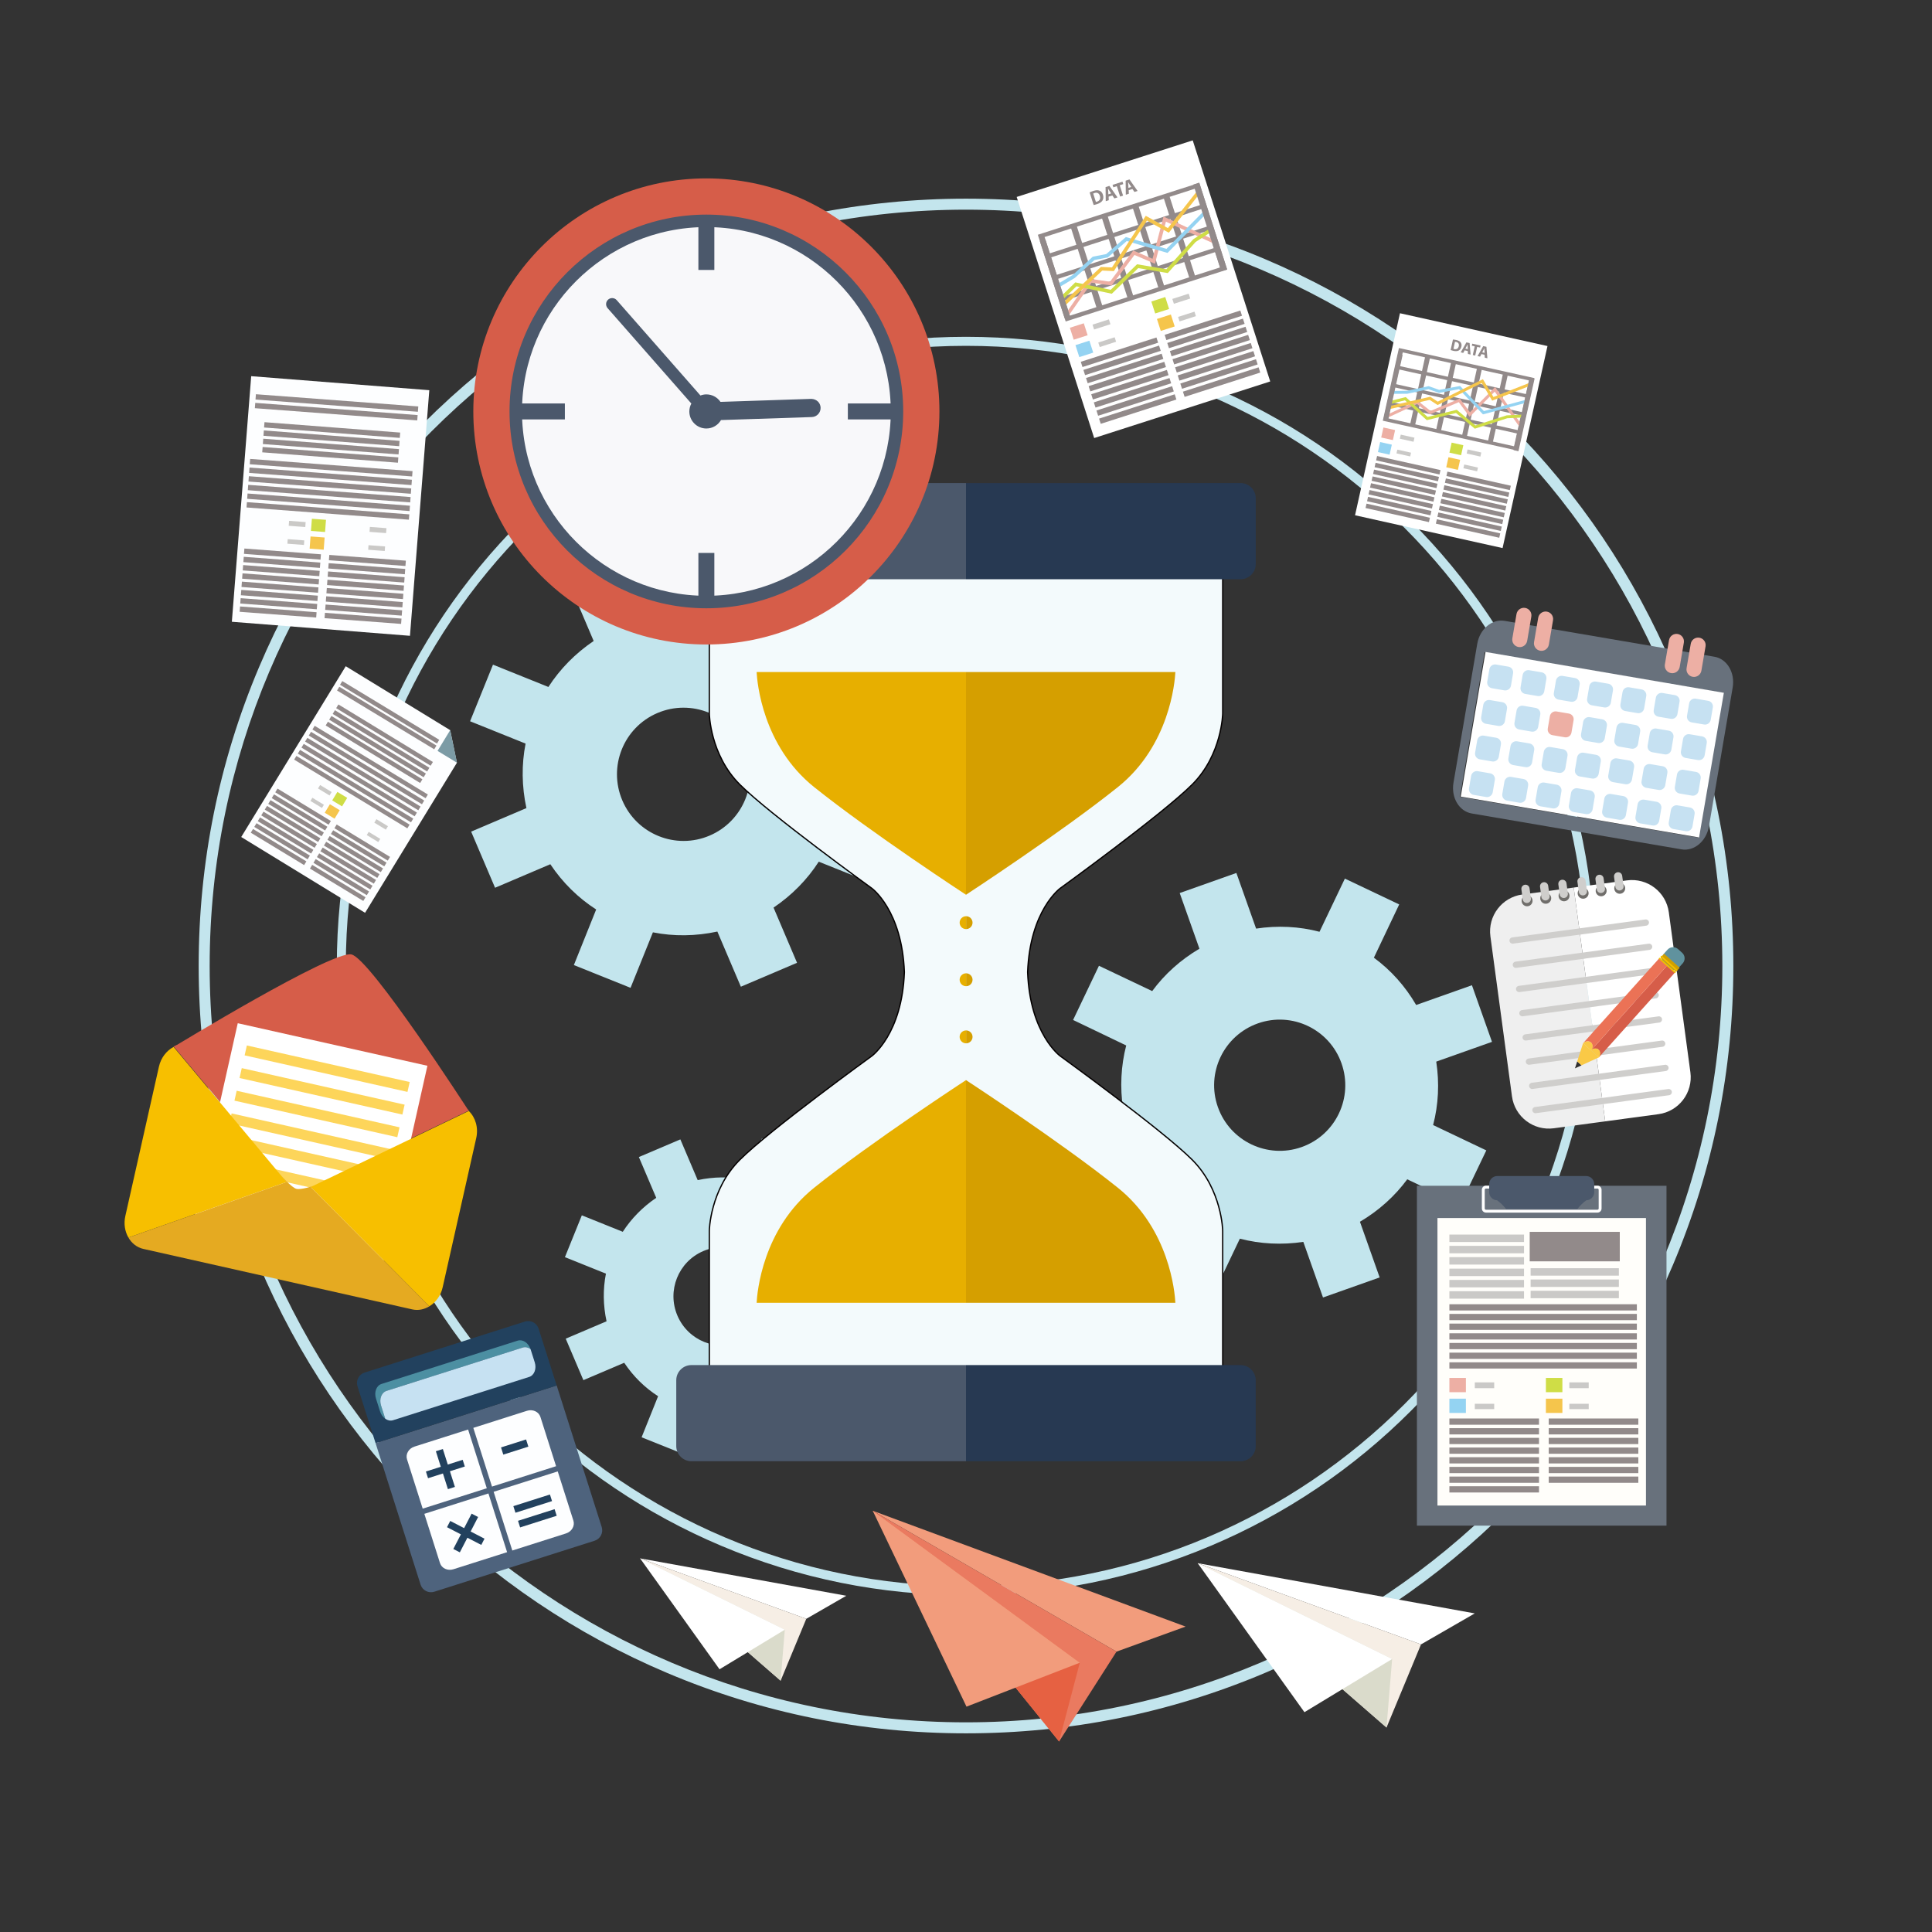 <?xml version="1.0" encoding="utf-8"?>
<!-- Generator: Adobe Illustrator 23.0.0, SVG Export Plug-In . SVG Version: 6.00 Build 0)  -->
<svg version="1.1" id="Layer_1" xmlns="http://www.w3.org/2000/svg" xmlns:xlink="http://www.w3.org/1999/xlink" x="0px" y="0px"
	 viewBox="0 0 3000 3000" style="enable-background:new 0 0 3000 3000;" xml:space="preserve">
<rect x="0" y="0" width="3000" height="3000" fill="#333333" stroke="none"/>
<style type="text/css">
	.st0{fill:#C3E5ED;}
	.st1{fill:#FDFEFF;}
	.st2{fill:#F3FAFC;stroke:#040000;stroke-width:2;stroke-miterlimit:10;}
	.st3{fill:#4B586B;}
	.st4{fill:#273952;}
	.st5{fill:#E7AF00;}
	.st6{fill:#D59F00;}
	.st7{fill:#FFFFFF;}
	.st8{fill:#EFEFEF;}
	.st9{fill:#CFCECC;}
	.st10{fill:#706E6B;}
	.st11{fill:#60929E;}
	.st12{fill:#312F2E;}
	.st13{fill:#FAC946;}
	.st14{fill:#D65D49;}
	.st15{fill:#EB7256;}
	.st16{fill:#D09F00;}
	.st17{fill:#F1BF00;}
	.st18{fill:#FDD55A;}
	.st19{fill:#6DBBCB;}
	.st20{fill:#5B9BB4;}
	.st21{fill:#F7BF00;}
	.st22{fill:#E5AA21;}
	.st23{fill:#F8F8FA;}
	.st24{fill:#928A8A;}
	.st25{fill:#CFDD46;}
	.st26{fill:#F5C54C;}
	.st27{fill:#CAC9C7;}
	.st28{fill:#EDAFA4;}
	.st29{fill:#94D3F2;}
	.st30{fill:#68717C;}
	.st31{fill:#C6E1F2;}
	.st32{fill:#4E637D;}
	.st33{fill:#22415E;}
	.st34{fill:#4C8FA2;}
	.st35{fill:#F6EEE5;}
	.st36{fill:#DADBCB;}
	.st37{fill:#F29C7C;}
	.st38{fill:#EA7A60;}
	.st39{fill:#E66142;}
	.st40{fill:#7C9BA5;}
	.st41{fill:#FFFEFA;}
</style>
<path class="st0" d="M940.89,1977.7c-4.74,24.09-4.41,49.18,0.96,73.99l-63.4,27.01l27.43,64.4l63.4-27
	c14.16,21.2,31.98,38.7,52.6,51.93l-25.59,63.77l65.03,26.11l25.65-63.66c24,4.79,49.11,4.46,73.96-0.89l26.95,63.28l64.45-27.44
	l-26.95-63.31c21-14.2,38.59-32.05,51.86-52.69l63.76,25.58l26.14-64.88l-63.6-25.82c4.6-23.9,4.4-49-0.97-73.99l63.26-26.93
	l-27.49-64.44l-63.23,26.94c-14.25-20.99-32.17-38.53-52.67-51.95l25.51-63.62l-64.89-26.15l-25.68,63.69
	c-24.05-4.71-49.16-4.47-74,0.86l-26.92-63.25l-64.42,27.43l26.96,63.31c-21.06,14.26-38.61,32.14-51.94,52.76l-63.57-25.58
	l-26.27,64.93L940.89,1977.7z M1092.18,1942.61c38.75-16.49,83.73,1.52,100.27,40.38c16.56,38.85-1.65,83.74-40.43,100.26
	c-38.77,16.53-83.6-1.53-100.15-40.39C1035.34,2004,1053.36,1959.15,1092.18,1942.61z"/>
<path class="st0" d="M816.12,1154.66c-6.41,32.61-5.97,66.57,1.29,100.14l-85.81,36.55l37.13,87.17l85.81-36.55
	c19.17,28.69,43.29,52.37,71.19,70.28l-34.63,86.31l88.01,35.34l34.72-86.17c32.49,6.49,66.47,6.04,100.1-1.21l36.48,85.64
	l87.23-37.14l-36.48-85.69c28.42-19.22,52.23-43.38,70.2-71.31l86.29,34.62l35.38-87.81l-86.08-34.94
	c6.23-32.34,5.95-66.31-1.32-100.15l85.62-36.45l-37.2-87.22l-85.58,36.46c-19.29-28.41-43.54-52.15-71.28-70.31l34.53-86.1
	l-87.82-35.39l-34.76,86.21c-32.55-6.37-66.54-6.05-100.15,1.16l-36.44-85.61l-87.2,37.13l36.49,85.69
	c-28.51,19.3-52.25,43.5-70.3,71.41l-86.04-34.62l-35.56,87.88L816.12,1154.66z M1020.89,1107.16
	c52.45-22.32,113.33,2.06,135.71,54.66c22.41,52.59-2.24,113.34-54.72,135.7c-52.47,22.37-113.15-2.07-135.55-54.66
	C943.96,1190.25,968.34,1129.55,1020.89,1107.16z"/>
<path class="st0" d="M2225.34,1746.99c8.29-31.67,9.94-65.06,4.85-98.51l86.56-30.69l-31.15-87.92l-86.59,30.67
	c-17.08-29.36-39.33-54.11-65.66-73.43l39.32-82.71l-84.35-40.11l-39.4,82.57c-31.52-8.35-64.95-10-98.45-4.93l-30.62-86.4
	l-88,31.18l30.62,86.44c-29.11,17.16-53.98,39.44-73.34,65.8l-82.69-39.3l-40.15,84.14l82.48,39.6c-8.12,31.41-9.9,64.81-4.84,98.51
	l-86.37,30.6l31.22,87.99l86.34-30.61c17.23,29.11,39.6,53.92,65.77,73.46l-39.21,82.51l84.16,40.16l39.42-82.61
	c31.61,8.24,65.03,10,98.52,4.97l30.58,86.37l87.96-31.16l-30.61-86.45c29.2-17.23,54.01-39.56,73.46-65.89l82.45,39.29l40.32-84.21
	L2225.34,1746.99z M2021.17,1781.16c-52.9,18.73-111.26-8.95-130.03-62.02c-18.82-53.06,9.12-111.26,62.06-130.02
	c52.93-18.78,111.1,8.94,129.88,62.01C2101.86,1704.19,2074.2,1762.36,2021.17,1781.16z"/>
<path class="st0" d="M1500,2477c-131.89,0-259.84-25.83-380.3-76.78c-116.34-49.21-220.82-119.65-310.55-209.38
	c-89.72-89.72-160.17-194.21-209.38-310.55C548.83,1759.84,523,1631.89,523,1500c0-131.89,25.83-259.84,76.78-380.29
	c49.21-116.34,119.65-220.82,209.38-310.55c89.72-89.72,194.21-160.17,310.55-209.38C1240.16,548.83,1368.11,523,1500,523
	c131.89,0,259.84,25.83,380.29,76.78c116.34,49.21,220.83,119.65,310.55,209.38c89.72,89.72,160.17,194.21,209.38,310.55
	c50.95,120.45,76.78,248.4,76.78,380.29c0,131.89-25.83,259.84-76.78,380.29c-49.21,116.34-119.65,220.82-209.38,310.55
	c-89.72,89.72-194.21,160.17-310.55,209.38C1759.84,2451.17,1631.89,2477,1500,2477z M1500,537c-531,0-963,432-963,963
	s432,963,963,963c531,0,963-432,963-963S2031,537,1500,537z"/>
<polygon class="st1" points="536.87,1034.52 374.56,1299.7 566.88,1417.41 709.48,1184.42 699.01,1133.76 "/>
<path class="st2" d="M1646.31,1379.33c0,0,158.57-114.77,205-161.2c46.43-46.43,47.31-110.39,47.31-110.39V872.95l-392.48-28.88
	v-0.9l-6.13,0.45l-6.13-0.45v0.9l-392.48,28.88v234.79c0,0,0.88,63.95,47.31,110.39c46.43,46.43,205,161.2,205,161.2
	s47.01,34.06,50.59,130.23c-3.58,96.17-50.59,130.23-50.59,130.23s-158.57,114.77-205,161.2c-46.43,46.43-47.31,110.39-47.31,110.39
	v234.79l392.48,28.88v0.9l6.13-0.45l6.13,0.45v-0.9l392.48-28.88v-234.79c0,0-0.88-63.95-47.31-110.39
	c-46.43-46.43-205-161.2-205-161.2s-47.01-34.06-50.59-130.23C1599.29,1413.39,1646.31,1379.33,1646.31,1379.33z"/>
<g>
	<path class="st3" d="M1073.62,750.12c-12.99,0-23.52,10.53-23.52,23.52v102.25c0,12.99,10.53,23.52,23.52,23.52l426.38,0v-149.3
		L1073.62,750.12z"/>
	<path class="st4" d="M1949.91,875.89V773.64c0-12.99-10.53-23.52-23.52-23.52H1500v149.3h426.38
		C1939.38,899.41,1949.91,888.88,1949.91,875.89z"/>
	<path class="st4" d="M1926.38,2269c12.99,0,23.52-10.53,23.52-23.52v-102.25c0-12.99-10.53-23.52-23.52-23.52H1500V2269H1926.38z"
		/>
	<path class="st3" d="M1050.1,2143.22v102.25c0,12.99,10.53,23.52,23.52,23.52H1500v-149.3h-426.38
		C1060.63,2119.7,1050.1,2130.23,1050.1,2143.22z"/>
</g>
<g>
	<g>
		<path class="st5" d="M1174.89,1043.52c0.84,15.9,9.04,114.46,89.41,178.76c89.51,71.61,235.7,167.08,235.7,167.08v-345.83H1174.89
			z"/>
	</g>
	<g>
		<path class="st6" d="M1825.11,1043.52c-0.84,15.9-9.04,114.46-89.41,178.76c-89.51,71.61-235.7,167.08-235.7,167.08v-345.83
			H1825.11z"/>
	</g>
</g>
<g>
	<g>
		<path class="st6" d="M1825.11,2023.01c-0.84-15.9-9.04-114.46-89.41-178.76c-89.51-71.61-235.7-167.08-235.7-167.08v345.83
			H1825.11z"/>
	</g>
	<g>
		<path class="st5" d="M1174.89,2023.01c0.84-15.9,9.04-114.46,89.41-178.76c89.51-71.61,235.7-167.08,235.7-167.08v345.83H1174.89z
			"/>
	</g>
</g>
<g>
	<path class="st6" d="M1510.16,1432.69c0-5.53-4.49-10.02-10.02-10.02v20.03C1505.67,1442.7,1510.16,1438.22,1510.16,1432.69z"/>
	<path class="st5" d="M1490.12,1432.69c0,5.53,4.49,10.02,10.02,10.02v-20.03C1494.61,1422.67,1490.12,1427.15,1490.12,1432.69z"/>
	<path class="st5" d="M1490.12,1521.37c0,5.53,4.48,10.02,10.02,10.02v-20.04C1494.61,1511.35,1490.12,1515.84,1490.12,1521.37z"/>
	<path class="st6" d="M1510.16,1521.37c0-5.53-4.49-10.02-10.02-10.02v20.04C1505.67,1531.39,1510.16,1526.9,1510.16,1521.37z"/>
	<path class="st6" d="M1510.16,1610.05c0-5.53-4.49-10.02-10.02-10.02v20.04C1505.67,1620.07,1510.16,1615.59,1510.16,1610.05z"/>
	<path class="st5" d="M1490.12,1610.05c0,5.53,4.48,10.02,10.02,10.02v-20.04C1494.61,1600.04,1490.12,1604.52,1490.12,1610.05z"/>
</g>
<path class="st0" d="M1500,2691.5c-160.85,0-316.89-31.5-463.79-93.64c-141.88-60.01-269.31-145.92-378.73-255.34
	c-109.42-109.42-195.33-236.84-255.35-378.73C340,1816.89,308.5,1660.85,308.5,1500s31.5-316.89,93.64-463.79
	c60.01-141.88,145.92-269.31,255.35-378.73c109.42-109.42,236.85-195.33,378.73-255.35C1183.11,340,1339.15,308.5,1500,308.5
	c160.85,0,316.89,31.5,463.79,93.64c141.88,60.01,269.31,145.92,378.73,255.35c109.42,109.42,195.33,236.84,255.35,378.73
	c62.13,146.9,93.64,302.94,93.64,463.79s-31.5,316.89-93.64,463.79c-60.01,141.89-145.92,269.31-255.35,378.73
	c-109.42,109.42-236.84,195.33-378.73,255.34C1816.89,2660,1660.85,2691.5,1500,2691.5z M1500,325.57
	C852.42,325.57,325.57,852.42,325.57,1500c0,647.58,526.85,1174.43,1174.43,1174.43S2674.43,2147.58,2674.43,1500
	C2674.43,852.42,2147.58,325.57,1500,325.57z"/>
<g>
	<g>
		<g>
			<path class="st7" d="M2526.29,1367.05l-82.66,11.14l48.94,363.03l82.66-11.14c31.66-4.27,53.87-33.39,49.6-65.05l-33.49-248.39
				C2587.07,1384.99,2557.95,1362.79,2526.29,1367.05z"/>
			<path class="st8" d="M2363.88,1388.95c-31.66,4.27-53.86,33.39-49.59,65.05l33.49,248.39c4.27,31.66,33.39,53.86,65.05,49.59
				l79.75-10.75l-48.94-363.03L2363.88,1388.95z"/>
		</g>
		<path class="st9" d="M2560.51,1431.89c0.36,2.66-1.51,5.1-4.16,5.46l-206.93,27.9c-2.66,0.36-5.11-1.51-5.47-4.16l0,0
			c-0.36-2.66,1.51-5.1,4.17-5.46l206.93-27.9C2557.7,1427.37,2560.15,1429.23,2560.51,1431.89L2560.51,1431.89z"/>
		<path class="st9" d="M2565.58,1469.51c0.36,2.66-1.51,5.1-4.16,5.46l-206.93,27.9c-2.66,0.36-5.11-1.5-5.47-4.16l0,0
			c-0.36-2.66,1.51-5.1,4.17-5.46l206.93-27.9C2562.77,1464.98,2565.22,1466.85,2565.58,1469.51L2565.58,1469.51z"/>
		<path class="st9" d="M2570.65,1507.12c0.36,2.66-1.51,5.1-4.16,5.46l-206.93,27.9c-2.66,0.36-5.11-1.5-5.47-4.16l0,0
			c-0.36-2.66,1.51-5.1,4.17-5.46l206.93-27.9C2567.84,1502.59,2570.29,1504.46,2570.65,1507.12L2570.65,1507.12z"/>
		<path class="st9" d="M2575.72,1544.73c0.36,2.66-1.51,5.1-4.16,5.46l-206.93,27.9c-2.66,0.36-5.11-1.51-5.47-4.16l0,0
			c-0.36-2.66,1.51-5.1,4.17-5.46l206.93-27.9C2572.91,1540.21,2575.36,1542.07,2575.72,1544.73L2575.72,1544.73z"/>
		<path class="st9" d="M2580.79,1582.34c0.36,2.66-1.51,5.1-4.16,5.46l-206.93,27.9c-2.66,0.36-5.11-1.5-5.47-4.16l0,0
			c-0.36-2.66,1.51-5.1,4.17-5.46l206.93-27.9C2577.98,1577.82,2580.43,1579.68,2580.79,1582.34L2580.79,1582.34z"/>
		<path class="st9" d="M2585.86,1619.96c0.36,2.65-1.51,5.1-4.16,5.46l-206.93,27.9c-2.66,0.36-5.11-1.51-5.46-4.16l0,0
			c-0.36-2.66,1.51-5.11,4.17-5.46l206.93-27.9C2583.05,1615.43,2585.5,1617.3,2585.86,1619.96L2585.86,1619.96z"/>
		<path class="st9" d="M2590.93,1657.57c0.36,2.66-1.51,5.11-4.16,5.46l-206.93,27.9c-2.66,0.36-5.11-1.51-5.47-4.17l0,0
			c-0.36-2.66,1.51-5.1,4.17-5.46l206.93-27.9C2588.12,1653.05,2590.57,1654.91,2590.93,1657.57L2590.93,1657.57z"/>
		<path class="st9" d="M2596,1695.18c0.36,2.66-1.51,5.1-4.16,5.46l-206.93,27.9c-2.66,0.36-5.11-1.5-5.47-4.16l0,0
			c-0.36-2.66,1.51-5.1,4.17-5.46l206.93-27.9C2593.19,1690.66,2595.64,1692.52,2596,1695.18L2596,1695.18z"/>
		<path class="st10" d="M2379.69,1397.61c0.63,4.66-2.64,8.94-7.3,9.57c-4.66,0.63-8.94-2.64-9.57-7.3
			c-0.63-4.66,2.64-8.94,7.3-9.57C2374.78,1389.68,2379.06,1392.95,2379.69,1397.61z"/>
		<path class="st10" d="M2408.64,1393.7c0.63,4.66-2.64,8.94-7.3,9.57s-8.94-2.64-9.57-7.3c-0.63-4.66,2.64-8.94,7.3-9.57
			C2403.72,1385.78,2408.01,1389.05,2408.64,1393.7z"/>
		<path class="st10" d="M2437.06,1389.87c0.63,4.66-2.64,8.94-7.29,9.57c-4.66,0.63-8.95-2.64-9.57-7.3
			c-0.63-4.66,2.64-8.94,7.3-9.57C2432.15,1381.95,2436.43,1385.22,2437.06,1389.87z"/>
		<path class="st10" d="M2466.71,1385.87c0.63,4.66-2.64,8.94-7.3,9.57c-4.66,0.63-8.94-2.64-9.57-7.3
			c-0.63-4.66,2.64-8.94,7.29-9.57C2461.8,1377.95,2466.08,1381.22,2466.71,1385.87z"/>
		<path class="st10" d="M2494.7,1382.1c0.63,4.66-2.64,8.94-7.3,9.57c-4.66,0.63-8.94-2.64-9.57-7.3c-0.63-4.66,2.64-8.94,7.3-9.57
			C2489.79,1374.18,2494.07,1377.44,2494.7,1382.1z"/>
		<path class="st10" d="M2523.55,1378.21c0.63,4.66-2.63,8.94-7.29,9.57c-4.66,0.63-8.94-2.64-9.57-7.3
			c-0.63-4.66,2.64-8.94,7.3-9.57C2518.64,1370.29,2522.92,1373.56,2523.55,1378.21z"/>
		<path class="st9" d="M2377.17,1394.92c0.47,3.49-1.98,6.7-5.47,7.17l0,0c-3.49,0.47-6.7-1.98-7.17-5.46l-2.11-15.64
			c-0.47-3.49,1.98-6.7,5.46-7.17l0,0c3.49-0.47,6.7,1.97,7.17,5.47L2377.17,1394.92z"/>
		<path class="st9" d="M2406.12,1391.02c0.47,3.49-1.98,6.7-5.47,7.17l0,0c-3.49,0.47-6.7-1.98-7.17-5.46l-2.11-15.64
			c-0.47-3.49,1.97-6.7,5.46-7.17l0,0c3.49-0.47,6.7,1.97,7.17,5.47L2406.12,1391.02z"/>
		<path class="st9" d="M2434.54,1387.19c0.47,3.49-1.97,6.7-5.46,7.17l0,0c-3.49,0.47-6.7-1.97-7.17-5.46l-2.11-15.64
			c-0.47-3.49,1.98-6.7,5.47-7.17l0,0c3.49-0.47,6.7,1.97,7.17,5.47L2434.54,1387.19z"/>
		<path class="st9" d="M2464.19,1383.19c0.47,3.49-1.98,6.7-5.47,7.17l0,0c-3.49,0.47-6.7-1.98-7.17-5.46l-2.11-15.64
			c-0.47-3.49,1.98-6.7,5.46-7.17l0,0c3.49-0.47,6.7,1.97,7.17,5.47L2464.19,1383.19z"/>
		<path class="st9" d="M2492.18,1379.42c0.47,3.49-1.98,6.7-5.47,7.17l0,0c-3.49,0.47-6.7-1.97-7.17-5.46l-2.11-15.64
			c-0.47-3.49,1.98-6.7,5.47-7.17l0,0c3.49-0.47,6.7,1.97,7.17,5.47L2492.18,1379.42z"/>
		<path class="st9" d="M2521.04,1375.53c0.47,3.49-1.98,6.7-5.47,7.17l0,0c-3.49,0.47-6.7-1.97-7.17-5.46l-2.11-15.64
			c-0.47-3.49,1.98-6.7,5.46-7.17l0,0c3.49-0.47,6.7,1.97,7.17,5.47L2521.04,1375.53z"/>
		<g>
			<path class="st11" d="M2607.24,1502.17c-4.29,4.77-11.63,5.18-16.42,0.89l-6.31-5.66c-4.78-4.28-5.17-11.63-0.89-16.41l5.67-6.32
				c4.29-4.78,11.63-5.17,16.41-0.89l6.31,5.66c4.79,4.29,5.18,11.63,0.9,16.41L2607.24,1502.17z"/>
			<g>
				<polygon class="st12" points="2445.58,1658.92 2455.84,1654.22 2449.06,1648.13 				"/>
				<polygon class="st13" points="2458.21,1619.82 2449.06,1648.13 2455.84,1654.22 2482.79,1641.85 				"/>
			</g>
			<g>
				<path class="st14" d="M2588.83,1499.1l-117.54,131.09c3.42-2.06,8.02-2.85,10.72-0.42c3.21,2.88,3.24,7.97,0.41,11.9l0.26,0.23
					l118.29-131.92L2588.83,1499.1z"/>
				<path class="st15" d="M2576.48,1488.01l-118.29,131.92l0.07,0.06c3.61-3.48,8.88-4.09,12.17-1.14c2.9,2.6,2.55,7.8,0.53,11.52
					c0.1-0.07,0.23-0.13,0.33-0.18l117.54-131.09L2576.48,1488.01z"/>
			</g>
			<path class="st13" d="M2482.32,1629.89c-2.83-2.54-7.11-2.43-10.57-0.19c2.04-3.77,1.77-8.22-1.16-10.84
				c-3.32-2.97-8.65-2.37-12.3,1.16l12.04,10.79l0.46,0.41l11.94,10.71C2485.58,1637.95,2485.56,1632.8,2482.32,1629.89z"/>
			
				<rect x="2587.31" y="1479.53" transform="matrix(0.668 -0.745 0.745 0.668 -252.283 2426.545)" class="st16" width="8.51" height="32.59"/>
			<path class="st17" d="M2604.32,1507.28c-0.45,0.5-1.24,0.55-1.74,0.09l-23.62-21.18c-0.51-0.46-0.54-1.25-0.1-1.74l0,0
				c0.46-0.51,1.23-0.55,1.74-0.09l23.62,21.18C2604.73,1505.99,2604.77,1506.77,2604.32,1507.28L2604.32,1507.28z"/>
			<path class="st17" d="M2601.65,1510.47c-0.46,0.51-1.23,0.55-1.74,0.1l-23.62-21.18c-0.5-0.45-0.55-1.24-0.09-1.74l0,0
				c0.45-0.5,1.24-0.55,1.73-0.1l23.63,21.18C2602.07,1509.19,2602.1,1509.97,2601.65,1510.47L2601.65,1510.47z"/>
		</g>
	</g>
</g>
<g>
	<g>
		<path class="st14" d="M728.11,1724.45c-4.53-4.36-10-7.65-16.37-9.08L294,1621.42c-8.42-1.89-16.84-0.36-24.3,3.57l175.37,209.76
			l0.72,0.41l-0.88,0.29l15.37,18.38l22.19-10.68l-0.64-0.65l0.8-0.05L728.11,1724.45z"/>
		<path class="st14" d="M269.54,1625.69c0,0,246.45-150.34,276.16-143.65c29.73,6.69,182.25,243.11,182.25,243.11L269.54,1625.69z"
			/>
		<g>
			
				<rect x="301.42" y="1643.72" transform="matrix(0.219 -0.976 0.976 0.219 -1378.187 1866.622)" class="st7" width="352.02" height="301.73"/>
			
				<rect x="499.74" y="1530.79" transform="matrix(0.219 -0.976 0.976 0.219 -1223.629 1791.271)" class="st18" width="15.75" height="259.08"/>
			
				<rect x="483.92" y="1601.16" transform="matrix(0.219 -0.976 0.976 0.219 -1304.642 1830.749)" class="st18" width="15.74" height="259.08"/>
			
				<rect x="491.83" y="1565.98" transform="matrix(0.219 -0.976 0.976 0.219 -1264.138 1811.019)" class="st18" width="15.75" height="259.08"/>
			
				<rect x="476.01" y="1636.35" transform="matrix(0.219 -0.976 0.976 0.219 -1345.148 1850.496)" class="st18" width="15.74" height="259.08"/>
			
				<rect x="468.6" y="1669.25" transform="matrix(0.219 -0.976 0.976 0.219 -1383.024 1868.971)" class="st18" width="15.74" height="259.08"/>
			
				<rect x="460.7" y="1704.44" transform="matrix(0.219 -0.976 0.976 0.219 -1423.531 1888.703)" class="st18" width="15.73" height="259.08"/>
		</g>
		<g>
			<polygon class="st19" points="435.08,1823.68 429.8,1817.36 435.05,1823.64 			"/>
			<polygon class="st20" points="380.59,1758.53 380.59,1758.53 429.8,1817.36 			"/>
			<path class="st21" d="M435.08,1823.68l-0.03-0.04l-5.25-6.29l-49.2-58.83l-111.05-132.84c-10.86,5.73-19.62,16.66-22.76,30.6
				l-52.17,231.95c-2.73,12.16-0.65,24.06,4.78,33.43l190.15-66.78l55.36-19.44L435.08,1823.68z"/>
			<path class="st21" d="M727.96,1725.15l-183.6,88.28l0,0l-38.82,18.67l-19.78,9.5l-3.29,1.56l50.59,50.9l133.61,134.38
				c9.87-5.99,17.73-16.33,20.67-29.39l52.17-231.95C743.17,1750.8,738.17,1734.97,727.96,1725.15z"/>
			<path class="st22" d="M533.06,1894.06l-50.59-50.9l3.29-1.56c-0.2,0.07-17.75,6.17-25.39,4.45
				c-7.61-1.71-25.18-22.22-25.28-22.36l9.83,11.78l-55.36,19.44l-190.15,66.78c5.06,8.78,13.11,15.35,23.12,17.6l417.74,93.95
				c9.24,2.08,18.45,0.02,26.41-4.78L533.06,1894.06z"/>
		</g>
	</g>
</g>
<g>
	<path class="st14" d="M1458.73,638.87c0,199.88-162.03,361.9-361.86,361.9c-199.88,0-361.91-162.03-361.91-361.9
		c0-199.85,162.03-361.87,361.91-361.87C1296.7,277,1458.73,439.02,1458.73,638.87z"/>
	<path class="st23" d="M1398.09,638.89c0,166.36-134.87,301.25-301.27,301.25c-166.37,0-301.23-134.9-301.23-301.25
		c0-166.38,134.87-301.25,301.23-301.25C1263.23,337.64,1398.09,472.51,1398.09,638.89z"/>
	<path class="st3" d="M1096.87,944.54c-168.57,0-305.68-137.14-305.68-305.67c0-168.54,137.1-305.64,305.68-305.64
		c168.53,0,305.65,137.11,305.65,305.64C1402.51,807.4,1265.4,944.54,1096.87,944.54z M1096.87,352.59
		c-157.88,0-286.32,128.41-286.32,286.28s128.44,286.31,286.32,286.31c157.87,0,286.31-128.44,286.31-286.31
		S1254.74,352.59,1096.87,352.59z"/>
	<g>
		<g>
			<rect x="1084.46" y="346.3" class="st3" width="24.77" height="72.88"/>
			<rect x="1084.46" y="858.59" class="st3" width="24.77" height="72.9"/>
		</g>
	</g>
	<g>
		<g>
			<g>
				<rect x="1316.55" y="626.5" class="st3" width="72.9" height="24.77"/>
			</g>
			<g>
				<rect x="804.25" y="626.5" class="st3" width="72.89" height="24.77"/>
			</g>
		</g>
	</g>
	<path class="st3" d="M1259.67,619.37l-140.92,4.67c-4.76-7.02-12.79-11.63-21.9-11.63c-3.25,0-6.33,0.66-9.19,1.73L957.62,466.05
		c-3.41-3.9-9.39-4.25-13.29-0.86c-3.9,3.44-4.27,9.38-0.86,13.29l130.05,148.12c-1.93,3.69-3.13,7.83-3.13,12.28
		c0,14.63,11.83,26.49,26.45,26.49c9.72,0,18.12-5.29,22.71-13.1l141.03-4.67c7.79-0.26,13.91-6.78,13.65-14.57
		C1273.96,625.23,1267.82,619.58,1259.67,619.37z"/>
</g>
<g>
	<g>
		<polyline class="st1" points="360.02,965.49 636.59,987.27 666.62,605.9 390.05,584.13 		"/>
		<g>
			
				<rect x="566.26" y="810.17" transform="matrix(0.075 -0.997 0.997 0.075 -339.486 1373.733)" class="st24" width="8.3" height="119.22"/>
			
				<rect x="565.3" y="823.01" transform="matrix(0.075 -0.997 0.997 0.075 -353.187 1384.653)" class="st24" width="8.3" height="119.22"/>
			
				<rect x="564.34" y="835.86" transform="matrix(0.075 -0.997 0.997 0.075 -366.877 1395.592)" class="st24" width="8.3" height="119.22"/>
			
				<rect x="563.38" y="848.7" transform="matrix(0.075 -0.997 0.997 0.075 -380.578 1406.512)" class="st24" width="8.3" height="119.22"/>
			
				<rect x="562.42" y="861.54" transform="matrix(0.075 -0.997 0.997 0.075 -394.276 1417.434)" class="st24" width="8.3" height="119.22"/>
			
				<rect x="561.46" y="874.39" transform="matrix(0.075 -0.997 0.997 0.075 -407.966 1428.379)" class="st24" width="8.3" height="119.22"/>
			
				<rect x="560.5" y="887.23" transform="matrix(0.075 -0.997 0.997 0.075 -421.669 1439.292)" class="st24" width="8.3" height="119.22"/>
			
				<rect x="559.54" y="900.07" transform="matrix(0.075 -0.997 0.997 0.075 -435.368 1450.215)" class="st24" width="8.3" height="119.22"/>
		</g>
		<g>
			
				<rect x="434.45" y="800.31" transform="matrix(0.075 -0.997 0.997 0.075 -451.64 1233.156)" class="st24" width="8.3" height="119.22"/>
			
				<rect x="433.49" y="813.15" transform="matrix(0.075 -0.997 0.997 0.075 -465.337 1244.084)" class="st24" width="8.3" height="119.22"/>
			
				<rect x="432.53" y="826" transform="matrix(0.075 -0.997 0.997 0.075 -479.031 1255.017)" class="st24" width="8.3" height="119.22"/>
			
				<rect x="431.57" y="838.84" transform="matrix(0.075 -0.997 0.997 0.075 -492.728 1265.942)" class="st24" width="8.3" height="119.22"/>
			
				<rect x="430.6" y="851.68" transform="matrix(0.075 -0.997 0.997 0.075 -506.423 1276.871)" class="st24" width="8.3" height="119.22"/>
			
				<rect x="429.64" y="864.53" transform="matrix(0.075 -0.997 0.997 0.075 -520.122 1287.798)" class="st24" width="8.3" height="119.22"/>
			
				<rect x="428.69" y="877.37" transform="matrix(0.075 -0.997 0.997 0.075 -533.822 1298.716)" class="st24" width="8.3" height="119.22"/>
			
				<rect x="427.72" y="890.21" transform="matrix(0.075 -0.997 0.997 0.075 -547.513 1309.656)" class="st24" width="8.3" height="119.22"/>
		</g>
		
			<rect x="485" y="804.35" transform="matrix(0.075 -0.997 0.997 0.075 -355.434 1247.654)" class="st25" width="18.98" height="21.95"/>
		
			<rect x="482.94" y="831.89" transform="matrix(0.075 -0.997 0.997 0.075 -384.829 1271.025)" class="st26" width="18.98" height="21.94"/>
		
			<rect x="583.03" y="809.64" transform="matrix(0.075 -0.997 0.997 0.075 -277.136 1346.434)" class="st27" width="7.71" height="25.8"/>
		
			<rect x="581.23" y="837.73" transform="matrix(0.075 -0.997 0.997 0.075 -307.113 1370.309)" class="st27" width="7.12" height="25.8"/>
		
			<rect x="457.61" y="800.25" transform="matrix(0.075 -0.997 0.997 0.075 -383.852 1212.668)" class="st27" width="7.71" height="25.8"/>
		
			<rect x="455.81" y="828.35" transform="matrix(0.075 -0.997 0.997 0.075 -413.808 1236.585)" class="st27" width="7.12" height="25.8"/>
		
			<rect x="510" y="599.36" transform="matrix(0.075 -0.997 0.997 0.075 -247.994 1184.395)" class="st24" width="8.3" height="252.91"/>
		
			<rect x="509" y="612.78" transform="matrix(0.075 -0.997 0.997 0.075 -262.304 1195.809)" class="st24" width="8.3" height="252.91"/>
		
			<rect x="507.99" y="626.2" transform="matrix(0.075 -0.997 0.997 0.075 -276.612 1207.231)" class="st24" width="8.3" height="252.91"/>
		
			<rect x="506.99" y="639.62" transform="matrix(0.075 -0.997 0.997 0.075 -290.922 1218.651)" class="st24" width="8.31" height="252.91"/>
		
			<rect x="505.98" y="653.04" transform="matrix(0.075 -0.997 0.997 0.075 -305.234 1230.062)" class="st24" width="8.3" height="252.91"/>
		
			<rect x="504.98" y="666.46" transform="matrix(0.075 -0.997 0.997 0.075 -319.547 1241.477)" class="st24" width="8.3" height="252.91"/>
		<polygon class="st24" points="410.07,663.83 620.79,679.97 621.41,671.69 410.69,655.55 		"/>
		<polygon class="st24" points="409.11,676.67 619.83,692.82 620.45,684.54 409.72,668.39 		"/>
		<polygon class="st24" points="408.15,689.51 618.87,705.66 619.49,697.38 408.77,681.23 		"/>
		<polygon class="st24" points="407.18,702.36 617.91,718.5 618.53,710.23 407.8,694.08 		"/>
	</g>
	
		<rect x="518.9" y="498.94" transform="matrix(0.075 -0.997 0.997 0.075 -139.615 1100.346)" class="st24" width="8.3" height="252.91"/>
	
		<rect x="517.9" y="512.36" transform="matrix(0.075 -0.997 0.997 0.075 -153.926 1111.762)" class="st24" width="8.3" height="252.91"/>
</g>
<g>
	<g>
		<g>
			
				<rect x="558.87" y="1259.47" transform="matrix(0.519 -0.855 0.855 0.519 -847.608 1110.238)" class="st24" width="6.75" height="96.89"/>
			
				<rect x="553.44" y="1268.42" transform="matrix(0.519 -0.855 0.855 0.519 -857.87 1109.882)" class="st24" width="6.75" height="96.89"/>
			
				<rect x="548.01" y="1277.37" transform="matrix(0.519 -0.855 0.855 0.519 -868.138 1109.566)" class="st24" width="6.75" height="96.89"/>
			
				<rect x="542.58" y="1286.32" transform="matrix(0.519 -0.855 0.855 0.519 -878.401 1109.224)" class="st24" width="6.75" height="96.89"/>
			
				<rect x="537.15" y="1295.27" transform="matrix(0.519 -0.855 0.855 0.519 -888.665 1108.888)" class="st24" width="6.75" height="96.89"/>
			
				<rect x="531.72" y="1304.22" transform="matrix(0.519 -0.855 0.855 0.519 -898.936 1108.585)" class="st24" width="6.75" height="96.89"/>
			
				<rect x="526.29" y="1313.17" transform="matrix(0.519 -0.855 0.855 0.519 -909.194 1108.215)" class="st24" width="6.75" height="96.89"/>
			
				<rect x="520.86" y="1322.11" transform="matrix(0.519 -0.855 0.855 0.519 -919.46 1107.886)" class="st24" width="6.75" height="96.89"/>
		</g>
		<g>
			
				<rect x="467.02" y="1203.74" transform="matrix(0.519 -0.855 0.855 0.519 -844.172 1004.863)" class="st24" width="6.75" height="96.9"/>
			
				<rect x="461.59" y="1212.69" transform="matrix(0.519 -0.855 0.855 0.519 -854.439 1004.535)" class="st24" width="6.75" height="96.9"/>
			
				<rect x="456.16" y="1221.64" transform="matrix(0.519 -0.855 0.855 0.519 -864.708 1004.225)" class="st24" width="6.75" height="96.9"/>
			
				<rect x="450.73" y="1230.59" transform="matrix(0.519 -0.855 0.855 0.519 -874.967 1003.865)" class="st24" width="6.75" height="96.9"/>
			
				<rect x="445.3" y="1239.54" transform="matrix(0.519 -0.855 0.855 0.519 -885.236 1003.553)" class="st24" width="6.75" height="96.9"/>
			
				<rect x="439.87" y="1248.49" transform="matrix(0.519 -0.855 0.855 0.519 -895.5 1003.207)" class="st24" width="6.75" height="96.9"/>
			
				<rect x="434.44" y="1257.44" transform="matrix(0.519 -0.855 0.855 0.519 -905.761 1002.858)" class="st24" width="6.75" height="96.89"/>
			
				<rect x="429.01" y="1266.39" transform="matrix(0.519 -0.855 0.855 0.519 -916.033 1002.558)" class="st24" width="6.75" height="96.9"/>
		</g>
		
			<rect x="519.6" y="1231.57" transform="matrix(0.519 -0.855 0.855 0.519 -806.776 1047.94)" class="st25" width="15.43" height="17.84"/>
		
			<rect x="507.96" y="1250.76" transform="matrix(0.519 -0.855 0.855 0.519 -828.775 1047.165)" class="st26" width="15.42" height="17.84"/>
		
			<rect x="588.45" y="1269.28" transform="matrix(0.519 -0.855 0.855 0.519 -809.415 1121.763)" class="st27" width="6.27" height="20.97"/>
		
			<rect x="576.82" y="1288.86" transform="matrix(0.519 -0.855 0.855 0.519 -831.857 1120.942)" class="st27" width="5.79" height="20.97"/>
		
			<rect x="501.06" y="1216.26" transform="matrix(0.519 -0.855 0.855 0.519 -806.146 1021.504)" class="st27" width="6.27" height="20.97"/>
		
			<rect x="489.43" y="1235.84" transform="matrix(0.519 -0.855 0.855 0.519 -828.599 1020.767)" class="st27" width="5.78" height="20.97"/>
		
			<rect x="571.17" y="1080.12" transform="matrix(0.519 -0.855 0.855 0.519 -734.795 1060.566)" class="st24" width="6.75" height="205.55"/>
		
			<rect x="565.5" y="1089.47" transform="matrix(0.519 -0.855 0.855 0.519 -745.52 1060.218)" class="st24" width="6.75" height="205.55"/>
		
			<rect x="559.83" y="1098.82" transform="matrix(0.519 -0.855 0.855 0.519 -756.245 1059.87)" class="st24" width="6.75" height="205.55"/>
		
			<rect x="554.15" y="1108.17" transform="matrix(0.519 -0.855 0.855 0.519 -766.971 1059.523)" class="st24" width="6.75" height="205.55"/>
		
			<rect x="548.48" y="1117.52" transform="matrix(0.519 -0.855 0.855 0.519 -777.693 1059.166)" class="st24" width="6.75" height="205.55"/>
		
			<rect x="542.81" y="1126.87" transform="matrix(0.519 -0.855 0.855 0.519 -788.419 1058.813)" class="st24" width="6.75" height="205.55"/>
		<polygon class="st24" points="522,1099.63 668.69,1188.99 672.19,1183.22 525.5,1093.86 		"/>
		<polygon class="st24" points="516.57,1108.58 663.26,1197.94 666.76,1192.17 520.07,1102.81 		"/>
		<polygon class="st24" points="511.14,1117.53 657.83,1206.89 661.33,1201.12 514.64,1111.76 		"/>
		<polygon class="st24" points="505.71,1126.48 652.4,1215.84 655.9,1210.07 509.21,1120.71 		"/>
	</g>
	
		<rect x="602.07" y="1017.69" transform="matrix(0.518 -0.855 0.855 0.518 -653.994 1050.938)" class="st24" width="6.75" height="176.08"/>
	
		<rect x="596.49" y="1026.98" transform="matrix(0.518 -0.856 0.856 0.518 -664.729 1050.791)" class="st24" width="6.75" height="176.28"/>
</g>
<g>
	<g>
		<g>
			<g>
				
					<rect x="1632.04" y="252.77" transform="matrix(0.952 -0.306 0.306 0.952 -52.359 564.587)" class="st7" width="287.15" height="393.24"/>
				<g>
					
						<rect x="1676.65" y="543.03" transform="matrix(0.952 -0.306 0.306 0.952 -84.088 557.888)" class="st24" width="123.39" height="8.53"/>
					
						<rect x="1680.7" y="555.63" transform="matrix(0.952 -0.306 0.306 0.952 -87.749 559.716)" class="st24" width="123.39" height="8.53"/>
					
						<rect x="1684.75" y="568.23" transform="matrix(0.952 -0.306 0.306 0.952 -91.41 561.554)" class="st24" width="123.39" height="8.54"/>
					
						<rect x="1688.8" y="580.84" transform="matrix(0.952 -0.306 0.306 0.952 -95.071 563.41)" class="st24" width="123.39" height="8.54"/>
					
						<rect x="1692.85" y="593.44" transform="matrix(0.952 -0.306 0.306 0.952 -98.731 565.246)" class="st24" width="123.39" height="8.54"/>
					
						<rect x="1696.9" y="606.05" transform="matrix(0.952 -0.306 0.306 0.952 -102.392 567.085)" class="st24" width="123.39" height="8.53"/>
					
						<rect x="1700.95" y="618.66" transform="matrix(0.952 -0.306 0.306 0.952 -106.055 568.955)" class="st24" width="123.39" height="8.54"/>
					
						<rect x="1704.99" y="631.26" transform="matrix(0.952 -0.306 0.306 0.952 -109.715 570.78)" class="st24" width="123.39" height="8.53"/>
				</g>
				<g>
					
						<rect x="1806.91" y="501.18" transform="matrix(0.952 -0.306 0.306 0.952 -65.049 595.717)" class="st24" width="123.4" height="8.53"/>
					
						<rect x="1810.96" y="513.79" transform="matrix(0.952 -0.306 0.306 0.952 -68.71 597.558)" class="st24" width="123.4" height="8.53"/>
					
						<rect x="1815.01" y="526.39" transform="matrix(0.952 -0.306 0.306 0.952 -72.371 599.387)" class="st24" width="123.39" height="8.54"/>
					
						<rect x="1819.06" y="539" transform="matrix(0.952 -0.306 0.306 0.952 -76.032 601.238)" class="st24" width="123.4" height="8.53"/>
					
						<rect x="1823.11" y="551.6" transform="matrix(0.952 -0.306 0.306 0.952 -79.692 603.086)" class="st24" width="123.4" height="8.54"/>
					
						<rect x="1827.16" y="564.21" transform="matrix(0.952 -0.306 0.306 0.952 -83.353 604.913)" class="st24" width="123.4" height="8.53"/>
					
						<rect x="1831.21" y="576.81" transform="matrix(0.952 -0.306 0.306 0.952 -87.015 606.766)" class="st24" width="123.4" height="8.54"/>
					
						<rect x="1835.25" y="589.42" transform="matrix(0.952 -0.306 0.306 0.952 -90.676 608.612)" class="st24" width="123.4" height="8.53"/>
				</g>
				
					<rect x="1663.77" y="505.33" transform="matrix(0.952 -0.306 0.306 0.952 -77.267 536.982)" class="st28" width="22.72" height="19.51"/>
				
					<rect x="1672.45" y="532.36" transform="matrix(0.952 -0.306 0.306 0.952 -85.117 540.909)" class="st29" width="22.72" height="19.51"/>
				
					<rect x="1790.31" y="464.68" transform="matrix(0.952 -0.306 0.306 0.952 -58.777 573.651)" class="st25" width="22.71" height="19.51"/>
				
					<rect x="1798.99" y="491.71" transform="matrix(0.952 -0.306 0.306 0.952 -66.622 577.678)" class="st26" width="22.71" height="19.51"/>
				
					<rect x="1697.09" y="500.11" transform="matrix(0.952 -0.306 0.306 0.952 -72.204 547.314)" class="st27" width="26.7" height="7.92"/>
				
					<rect x="1705.94" y="527.98" transform="matrix(0.952 -0.306 0.306 0.952 -80.213 551.266)" class="st27" width="26.71" height="7.32"/>
				
					<rect x="1821.02" y="460.29" transform="matrix(0.952 -0.306 0.306 0.952 -54.093 583.21)" class="st27" width="26.71" height="7.92"/>
				
					<rect x="1829.88" y="488.17" transform="matrix(0.952 -0.306 0.306 0.952 -62.097 587.329)" class="st27" width="26.71" height="7.32"/>
				<g>
					<g>
						<path class="st24" d="M1691.96,298.79c1.58-0.8,3.7-1.64,5.99-2.38c3.8-1.22,6.49-1.33,8.88-0.51
							c2.57,0.87,4.67,2.89,5.79,6.41c1.22,3.8,0.67,6.88-0.74,9.12c-1.55,2.42-4.49,4.28-8.41,5.54c-2.35,0.75-4.06,1.14-5.24,1.35
							L1691.96,298.79z M1701.71,313.56c0.42-0.04,1.04-0.24,1.6-0.42c4.11-1.29,6.06-4.39,4.54-9.14
							c-1.29-4.14-4.43-5.54-8.33-4.29c-1,0.32-1.63,0.62-1.99,0.84L1701.71,313.56z"/>
						<path class="st24" d="M1721.49,305.32l0.21,5.56l-4.7,1.51l-0.27-21.85l5.94-1.91l12.6,17.89l-4.87,1.57l-3.19-4.61
							L1721.49,305.32z M1725.48,300.32l-2.6-3.82c-0.73-1.07-1.56-2.43-2.24-3.51l-0.06,0.02c0.09,1.28,0.27,2.88,0.31,4.13
							l0.17,4.6L1725.48,300.32z"/>
						<path class="st24" d="M1734.17,289.1l-5.38,1.73l-1.21-3.77l15.39-4.94l1.21,3.77l-5.46,1.76l5.18,16.11l-4.54,1.46
							L1734.17,289.1z"/>
						<path class="st24" d="M1752.65,295.31l0.21,5.56l-4.7,1.51l-0.26-21.85l5.94-1.91l12.6,17.89l-4.87,1.57l-3.18-4.61
							L1752.65,295.31z M1756.65,290.31l-2.6-3.82c-0.73-1.06-1.56-2.43-2.24-3.51l-0.06,0.02c0.08,1.28,0.27,2.88,0.31,4.13
							l0.17,4.6L1756.65,290.31z"/>
					</g>
				</g>
				<g>
					<g>
						<path class="st24" d="M1611.53,364.53l43.26,134.67l31.03-9.97l210.73-67.69l8.98-2.88l-43.26-134.67L1611.53,364.53z
							 M1768.25,321.06l39.05-12.54l8.14,25.33l-39.05,12.54L1768.25,321.06z M1672.25,351.9l39.03-12.54l8.14,25.33l-39.03,12.54
							L1672.25,351.9z M1702.46,476.95l-0.07,0.02l-11.01,3.54l-10.47,3.36l-16.42,5.27l-3.24,1.04l-1.78-5.53l-2.97-9.25
							l-1.75-5.45l-1.09-3.41l-0.03-0.11l27.93-8.97c-0.05,0.05-0.09,0.1-0.13,0.16l13.16-4.23c0.04-0.05,0.08-0.11,0.13-0.16
							l0.12-0.04L1702.46,476.95z M1692.02,444.45c-0.25,0.32-0.51,0.65-0.77,0.98l0.59,1.83l-2.76,0.89l-36.27,11.65l-1.18,0.38
							l-8.73-27.12l1.2-0.38l-0.02-0.07l39.03-12.54l0.02,0.07l0.99-0.32L1692.02,444.45z M1682.12,413.52l-41.23,13.25l-8.72-27.15
							l41.23-13.24L1682.12,413.52z M1671.39,380.12l-41.23,13.25l-8.14-25.33l41.23-13.24L1671.39,380.12z M1750.52,461.51
							l-39.03,12.54l-7.63-23.75l39.03-12.54L1750.52,461.51z M1740.97,431.47l-0.11,0.04l-38.67,12.42l-0.25,0.08l-2.74-8.51
							c-0.03,0.03-0.05,0.06-0.08,0.09l-6-18.68l0.1-0.03l-0.02-0.07l39.03-12.54L1740.97,431.47z M1730.23,398.02l-1.58,0.51
							c-0.01,0.02-0.04,0.04-0.05,0.06l-37.49,12.04l-8.71-27.13l39.02-12.53l0.57,1.76l0.11-0.04L1730.23,398.02z M1798.53,446.08
							l-39.05,12.54l-7.63-23.75l39.05-12.54L1798.53,446.08z M1788.89,416.08l-39.05,12.54l-8.58-26.71l0.01,0l-0.16-0.48
							l39.03-12.54l3.6,11.2l0,0L1788.89,416.08z M1778.16,382.67l-38.83,12.47l-0.23,0.04l-8.71-27.12l39.05-12.54L1778.16,382.67z
							 M1767.43,349.27l-39.05,12.54l-8.14-25.33l39.05-12.54L1767.43,349.27z M1846.54,430.67l-39.05,12.54l-7.63-23.75
							l39.05-12.54L1846.54,430.67z M1836.53,398.78l-0.21,0.07l0.58,1.81l-39.05,12.54l-4.35-13.55l0.26-0.01l-2.16-6.72
							l-0.26,0.01l-2.2-6.86l0.23-0.08l0,0l39.03-12.54L1836.53,398.78z M1826.16,367.25l-6.83,2.19l-32.22,10.35l-8.72-27.15
							l39.05-12.54l0.46,1.43L1826.16,367.25z M1894.53,415.25l-39.02,12.53l-7.63-23.75l39.02-12.53L1894.53,415.25z
							 M1884.89,385.24l-39.02,12.53l-8.71-27.13l39.02-12.53L1884.89,385.24z M1874.23,349.9l0.58,1.75l-0.65,0.18l-39.02,12.53
							l-8.72-27.15l7.56-2.43l-0.05,0.13l10.52-3.38l0.05-0.13l20.93-6.72l0.03,0.1l0.63-0.2L1874.23,349.9z M1864.05,318.23
							l-0.63,0.2l0.01,0.02l-15.51,4.98l0.01-0.03l-10.57,3.4l-12.34,3.96l-0.61,0.2l-8.14-25.33l0.61-0.2l34.2-10.98l4.83-1.55
							L1864.05,318.23z"/>
					</g>
				</g>
				<polygon class="st28" points="1660.43,488.71 1655.83,485.55 1692.35,432.99 1723.64,437.4 1759.78,389.02 1789.63,401.85 
					1806.71,336.34 1886.72,372.97 1884.36,378.03 1810.44,344.19 1793.41,409.55 1761.61,395.89 1726.14,443.38 1694.98,439 				
					"/>
				<polygon class="st29" points="1812.94,392.74 1749.57,374.3 1720.28,399.71 1699.46,403.75 1669.11,431.49 1643.94,446.48 
					1641.08,441.69 1665.75,427.01 1696.84,398.58 1717.75,394.53 1748.22,368.1 1811.31,386.45 1870.44,326.53 1874.43,330.43 				
					"/>
				<polygon class="st25" points="1726.4,456.12 1671.49,444.55 1648.96,466.63 1645.04,462.67 1669.72,438.47 1724.65,450.05 
					1765.59,410.37 1811.23,418.04 1852.91,371.47 1879.86,354.01 1882.91,358.67 1856.58,375.73 1813.34,424.05 1767.44,416.34 
									"/>
				<polygon class="st26" points="1653.11,475.19 1649.26,471.15 1709.53,414.44 1726.65,415.24 1779.14,335.09 1813.5,354.21 
					1860.06,295.12 1864.47,298.55 1814.93,361.41 1780.96,342.51 1729.59,420.96 1711.63,420.12 				"/>
				
					<rect x="1633.86" y="370.38" transform="matrix(0.952 -0.306 0.306 0.952 -54.027 521.84)" class="st24" width="8.91" height="125.91"/>
				
					<rect x="1874.53" y="282.07" transform="matrix(0.952 -0.306 0.306 0.952 -17.854 591.617)" class="st24" width="9.61" height="141.45"/>
			</g>
		</g>
	</g>
</g>
<g>
	<g>
		<path class="st30" d="M2662.21,1019.79l-325.79-55.72c-19.56-3.35-38.62,12.62-42.56,35.66l-36.89,215.66
			c-3.94,23.03,8.73,44.42,28.29,47.77l325.79,55.72c19.56,3.35,38.62-12.62,42.56-35.65l36.89-215.66
			C2694.43,1044.53,2681.77,1023.14,2662.21,1019.79z M2636.91,1300.57l-369.95-63.27l38.41-224.54l369.94,63.27L2636.91,1300.57z"
			/>
		
			<rect x="2357.24" y="969" transform="matrix(0.169 -0.986 0.986 0.169 914.433 3397.43)" class="st7" width="227.81" height="375.32"/>
	</g>
	<g>
		<g>
			<g>
				<g>
					<path class="st28" d="M2371.38,995.16c-1.09,6.35-7.12,10.62-13.47,9.53l0,0c-6.35-1.09-10.63-7.12-9.54-13.47l6.46-37.73
						c1.09-6.35,7.12-10.62,13.47-9.53l0,0c6.35,1.09,10.62,7.12,9.54,13.47L2371.38,995.16z"/>
					<path class="st28" d="M2405.07,1000.92c-1.09,6.35-7.11,10.62-13.47,9.53l0,0c-6.35-1.09-10.62-7.12-9.53-13.47l6.45-37.73
						c1.09-6.35,7.12-10.62,13.47-9.54l0,0c6.36,1.09,10.62,7.12,9.54,13.47L2405.07,1000.92z"/>
				</g>
				<g>
					<path class="st28" d="M2608.22,1035.67c-1.09,6.35-7.11,10.62-13.47,9.53l0,0c-6.35-1.09-10.62-7.12-9.54-13.47l6.45-37.73
						c1.09-6.35,7.12-10.62,13.47-9.54l0,0c6.36,1.09,10.62,7.12,9.53,13.47L2608.22,1035.67z"/>
					<path class="st28" d="M2641.91,1041.43c-1.09,6.35-7.12,10.62-13.47,9.53l0,0c-6.35-1.09-10.62-7.12-9.53-13.47l6.45-37.73
						c1.09-6.35,7.11-10.62,13.47-9.54l0,0c6.35,1.09,10.63,7.12,9.54,13.47L2641.91,1041.43z"/>
				</g>
			</g>
		</g>
		<g>
			<g>
				<path class="st31" d="M2346.22,1064.67c-0.83,4.86-5.45,8.13-10.31,7.3l-19.21-3.29c-4.86-0.83-8.13-5.44-7.3-10.31l3.29-19.21
					c0.83-4.86,5.45-8.13,10.31-7.3l19.21,3.29c4.86,0.83,8.13,5.45,7.3,10.31L2346.22,1064.67z"/>
				<path class="st31" d="M2397.91,1073.51c-0.83,4.86-5.44,8.13-10.31,7.29l-19.21-3.29c-4.86-0.83-8.12-5.44-7.29-10.31
					l3.29-19.21c0.83-4.86,5.44-8.13,10.3-7.3l19.21,3.29c4.86,0.83,8.13,5.45,7.3,10.31L2397.91,1073.51z"/>
				<path class="st31" d="M2449.61,1082.35c-0.83,4.86-5.45,8.13-10.31,7.29l-19.2-3.28c-4.86-0.83-8.13-5.44-7.3-10.31l3.29-19.21
					c0.83-4.86,5.45-8.13,10.31-7.3l19.2,3.28c4.86,0.83,8.13,5.45,7.3,10.31L2449.61,1082.35z"/>
				<path class="st31" d="M2501.31,1091.19c-0.83,4.86-5.45,8.13-10.31,7.3l-19.21-3.29c-4.86-0.83-8.13-5.44-7.29-10.31l3.29-19.21
					c0.83-4.86,5.44-8.13,10.31-7.3l19.21,3.29c4.86,0.83,8.13,5.45,7.3,10.31L2501.31,1091.19z"/>
				<path class="st31" d="M2553,1100.04c-0.83,4.86-5.44,8.13-10.3,7.3l-19.21-3.29c-4.86-0.83-8.13-5.44-7.3-10.31l3.29-19.21
					c0.83-4.86,5.44-8.13,10.31-7.3l19.21,3.29c4.86,0.83,8.13,5.45,7.29,10.31L2553,1100.04z"/>
				<path class="st31" d="M2604.7,1108.88c-0.83,4.86-5.45,8.13-10.31,7.29l-19.2-3.28c-4.86-0.83-8.13-5.44-7.3-10.31l3.29-19.21
					c0.83-4.86,5.45-8.13,10.31-7.3l19.2,3.28c4.86,0.83,8.13,5.45,7.3,10.31L2604.7,1108.88z"/>
				<path class="st31" d="M2656.39,1117.72c-0.83,4.86-5.44,8.13-10.3,7.3l-19.21-3.29c-4.86-0.83-8.12-5.44-7.29-10.31l3.29-19.21
					c0.83-4.86,5.44-8.13,10.3-7.3l19.21,3.29c4.86,0.83,8.12,5.45,7.29,10.31L2656.39,1117.72z"/>
			</g>
		</g>
		<g>
			<path class="st31" d="M2336.78,1119.88c-0.83,4.86-5.45,8.13-10.31,7.29l-19.21-3.29c-4.86-0.83-8.13-5.45-7.3-10.31l3.29-19.21
				c0.83-4.86,5.45-8.13,10.31-7.3l19.21,3.29c4.86,0.83,8.13,5.45,7.3,10.31L2336.78,1119.88z"/>
			<path class="st31" d="M2388.47,1128.72c-0.83,4.86-5.44,8.13-10.31,7.29l-19.21-3.29c-4.86-0.83-8.12-5.44-7.29-10.31l3.29-19.21
				c0.83-4.86,5.44-8.13,10.3-7.3l19.21,3.29c4.86,0.83,8.13,5.45,7.3,10.31L2388.47,1128.72z"/>
			<path class="st28" d="M2440.17,1137.56c-0.83,4.86-5.44,8.13-10.31,7.29l-19.2-3.29c-4.86-0.83-8.13-5.45-7.3-10.31l3.29-19.21
				c0.83-4.86,5.45-8.13,10.31-7.3l19.2,3.28c4.86,0.83,8.13,5.45,7.3,10.31L2440.17,1137.56z"/>
			<path class="st31" d="M2491.86,1146.41c-0.83,4.86-5.45,8.13-10.31,7.29l-19.21-3.29c-4.86-0.83-8.13-5.45-7.29-10.3l3.29-19.21
				c0.83-4.86,5.44-8.13,10.31-7.3l19.21,3.29c4.86,0.83,8.13,5.45,7.3,10.31L2491.86,1146.41z"/>
			<path class="st31" d="M2543.56,1155.25c-0.83,4.86-5.44,8.13-10.3,7.29l-19.21-3.29c-4.86-0.83-8.13-5.44-7.3-10.31l3.29-19.21
				c0.83-4.86,5.44-8.13,10.31-7.3l19.21,3.29c4.86,0.83,8.12,5.45,7.29,10.31L2543.56,1155.25z"/>
			<path class="st31" d="M2595.25,1164.09c-0.83,4.86-5.45,8.13-10.31,7.29l-19.2-3.28c-4.86-0.83-8.13-5.45-7.3-10.31l3.29-19.21
				c0.83-4.86,5.45-8.13,10.31-7.3l19.2,3.28c4.86,0.83,8.13,5.45,7.3,10.31L2595.25,1164.09z"/>
			<path class="st31" d="M2646.94,1172.93c-0.83,4.86-5.44,8.13-10.3,7.3l-19.21-3.29c-4.86-0.83-8.12-5.45-7.29-10.3l3.29-19.21
				c0.83-4.86,5.44-8.13,10.3-7.3l19.21,3.29c4.86,0.83,8.12,5.45,7.29,10.31L2646.94,1172.93z"/>
		</g>
		<g>
			<g>
				<path class="st31" d="M2327.34,1175.09c-0.83,4.86-5.45,8.13-10.31,7.3l-19.21-3.29c-4.86-0.83-8.13-5.45-7.3-10.31l3.29-19.21
					c0.83-4.86,5.45-8.13,10.31-7.29l19.21,3.29c4.86,0.83,8.13,5.45,7.3,10.3L2327.34,1175.09z"/>
				<path class="st31" d="M2379.03,1183.93c-0.83,4.86-5.44,8.13-10.31,7.3l-19.21-3.29c-4.86-0.83-8.12-5.44-7.29-10.31l3.29-19.21
					c0.83-4.86,5.44-8.13,10.3-7.29l19.21,3.29c4.86,0.83,8.13,5.45,7.29,10.3L2379.03,1183.93z"/>
				<path class="st31" d="M2430.73,1192.77c-0.83,4.86-5.45,8.13-10.31,7.3l-19.2-3.28c-4.86-0.83-8.13-5.45-7.3-10.31l3.29-19.21
					c0.83-4.86,5.45-8.13,10.31-7.29l19.2,3.29c4.86,0.83,8.13,5.45,7.3,10.31L2430.73,1192.77z"/>
				<path class="st31" d="M2482.42,1201.61c-0.83,4.86-5.45,8.13-10.31,7.3l-19.21-3.29c-4.86-0.83-8.13-5.44-7.29-10.31l3.29-19.21
					c0.83-4.86,5.44-8.13,10.3-7.29l19.21,3.29c4.86,0.83,8.13,5.45,7.3,10.3L2482.42,1201.61z"/>
				<path class="st31" d="M2534.11,1210.45c-0.83,4.86-5.45,8.13-10.3,7.3l-19.21-3.29c-4.86-0.83-8.13-5.45-7.3-10.31l3.29-19.21
					c0.83-4.86,5.44-8.13,10.31-7.29l19.21,3.29c4.86,0.83,8.13,5.44,7.29,10.3L2534.11,1210.45z"/>
				<path class="st31" d="M2585.81,1219.3c-0.83,4.86-5.45,8.13-10.31,7.3l-19.21-3.28c-4.86-0.83-8.13-5.45-7.3-10.31l3.29-19.21
					c0.83-4.86,5.45-8.12,10.31-7.29l19.2,3.28c4.86,0.83,8.13,5.45,7.3,10.3L2585.81,1219.3z"/>
				<path class="st31" d="M2637.5,1228.14c-0.83,4.86-5.44,8.13-10.3,7.3l-19.21-3.29c-4.86-0.83-8.12-5.44-7.29-10.31l3.29-19.21
					c0.83-4.86,5.44-8.13,10.3-7.29l19.21,3.29c4.86,0.83,8.13,5.44,7.29,10.3L2637.5,1228.14z"/>
			</g>
		</g>
		<g>
			<g>
				<path class="st31" d="M2317.89,1230.3c-0.83,4.86-5.45,8.13-10.31,7.3l-19.21-3.29c-4.86-0.83-8.13-5.44-7.3-10.31l3.29-19.21
					c0.83-4.86,5.45-8.13,10.31-7.3l19.21,3.29c4.86,0.83,8.13,5.45,7.3,10.31L2317.89,1230.3z"/>
				<path class="st31" d="M2369.58,1239.14c-0.83,4.86-5.44,8.13-10.31,7.3l-19.21-3.29c-4.86-0.83-8.12-5.44-7.29-10.31l3.29-19.21
					c0.83-4.86,5.44-8.13,10.3-7.3l19.21,3.29c4.86,0.83,8.13,5.45,7.29,10.31L2369.58,1239.14z"/>
				<path class="st31" d="M2421.28,1247.98c-0.83,4.86-5.45,8.13-10.31,7.29l-19.2-3.28c-4.86-0.83-8.13-5.44-7.3-10.31l3.29-19.2
					c0.83-4.86,5.45-8.13,10.31-7.3l19.21,3.29c4.86,0.83,8.13,5.45,7.3,10.31L2421.28,1247.98z"/>
				<path class="st31" d="M2472.98,1256.82c-0.83,4.86-5.45,8.13-10.31,7.3l-19.21-3.28c-4.86-0.83-8.13-5.44-7.29-10.31l3.29-19.2
					c0.83-4.86,5.44-8.13,10.3-7.3l19.21,3.28c4.86,0.83,8.13,5.45,7.3,10.31L2472.98,1256.82z"/>
				<path class="st31" d="M2524.67,1265.67c-0.83,4.86-5.44,8.13-10.3,7.3l-19.21-3.29c-4.86-0.83-8.13-5.44-7.3-10.31l3.29-19.21
					c0.83-4.86,5.44-8.13,10.31-7.3l19.21,3.29c4.86,0.83,8.13,5.45,7.29,10.31L2524.67,1265.67z"/>
				<path class="st31" d="M2576.37,1274.51c-0.83,4.86-5.45,8.13-10.31,7.3l-19.2-3.28c-4.86-0.83-8.13-5.45-7.3-10.31l3.29-19.21
					c0.83-4.86,5.45-8.13,10.31-7.3l19.2,3.28c4.86,0.83,8.13,5.45,7.3,10.31L2576.37,1274.51z"/>
				<path class="st31" d="M2628.06,1283.35c-0.83,4.86-5.44,8.13-10.3,7.3l-19.21-3.29c-4.86-0.83-8.12-5.44-7.29-10.31l3.29-19.2
					c0.83-4.86,5.44-8.13,10.3-7.3l19.21,3.29c4.86,0.83,8.13,5.45,7.29,10.31L2628.06,1283.35z"/>
			</g>
		</g>
	</g>
</g>
<g>
	<g>
		<path class="st32" d="M583.17,2240.83l69.91,219.78c2.84,8.92,12.37,13.85,21.3,11.01l248.92-79.18
			c8.92-2.84,13.86-12.38,11.02-21.29l-69.91-219.78L583.17,2240.83z"/>
		<path class="st33" d="M836.35,2063.15c-2.84-8.92-12.37-13.86-21.3-11.02l-248.92,79.18c-8.93,2.84-13.86,12.37-11.02,21.3
			l28.06,88.22l281.24-89.45L836.35,2063.15z"/>
	</g>
	<path class="st1" d="M863.48,2276.71l-24.32-76.47c-2.58-8.13-11.92-12.41-20.84-9.57l-83.36,26.52l29,91.18L863.48,2276.71z"/>
	<path class="st1" d="M658.91,2350.68l24.32,76.47c2.58,8.13,11.92,12.41,20.84,9.57l83.36-26.52l-29-91.18L658.91,2350.68z"/>
	<g>
		<path class="st34" d="M591.68,2182.48c-3.19-10.04,0.66-20.22,8.61-22.75l211.37-67.23c4.06-1.29,8.39-0.33,12.09,2.25
			c-3.36-9.67-12.17-15.47-19.95-13l-211.37,67.23c-7.95,2.53-11.8,12.71-8.61,22.75l6.36,19.99c1.56,4.91,4.54,8.88,8.09,11.34
			c-0.07-0.2-0.16-0.39-0.22-0.6L591.68,2182.48z"/>
		<path class="st31" d="M610.34,2205.31l211.37-67.23c7.94-2.53,11.8-12.71,8.61-22.75l-6.36-19.99c-0.06-0.2-0.15-0.4-0.22-0.6
			c-3.7-2.57-8.03-3.54-12.09-2.25l-211.37,67.23c-7.95,2.53-11.8,12.71-8.61,22.75l6.36,19.98c0.07,0.21,0.15,0.4,0.22,0.6
			C601.95,2205.64,606.29,2206.6,610.34,2205.31z"/>
	</g>
	<g>
		<path class="st1" d="M726.87,2219.76l-83.36,26.52c-8.92,2.84-14.07,11.72-11.48,19.85l24.32,76.47l99.53-31.66L726.87,2219.76z"
			/>
		<path class="st33" d="M687.66,2250.02l7.67,24.13l23.13-7.36l3.31,10.4l-23.13,7.36l7.74,24.34l-10.85,3.45l-7.74-24.34
			l-23.13,7.36l-3.31-10.4l23.13-7.36l-7.67-24.13L687.66,2250.02z"/>
	</g>
	<path class="st33" d="M816.9,2235.17l3.55,11.17l-38.93,12.38l-3.55-11.17L816.9,2235.17z"/>
	<path class="st33" d="M742.42,2355.61l-11.64,22.49l21.56,11.15l-5.01,9.69l-21.56-11.15l-11.74,22.69l-10.11-5.23l11.74-22.69
		l-21.55-11.15l5.01-9.7l21.56,11.15l11.63-22.48L742.42,2355.61z"/>
	<g>
		<path class="st1" d="M766.52,2316.45l29,91.18l83.36-26.52c8.92-2.84,14.07-11.72,11.49-19.85l-24.32-76.47L766.52,2316.45z"/>
		<g>
			<path class="st33" d="M800.39,2348.97l-3.26-10.24l56.81-18.07l3.26,10.24L800.39,2348.97z M807.63,2371.76l-3.26-10.24
				l56.81-18.07l3.26,10.24L807.63,2371.76z"/>
		</g>
	</g>
</g>
<g>
	<g>
		<g>
			<polygon class="st7" points="2290,2505.29 1859.81,2427.31 2206.54,2553.41 			"/>
			<polyline class="st35" points="2206.54,2553.41 2152.97,2682.51 1859.81,2427.31 			"/>
			<polygon class="st36" points="2152.97,2682.51 2161.7,2576.08 1859.81,2427.31 			"/>
			<polygon class="st7" points="1859.81,2427.31 2025.52,2658.67 2161.7,2576.08 			"/>
		</g>
	</g>
</g>
<g>
	<g>
		<g>
			<polygon class="st37" points="1840.99,2525.74 1355.21,2345.95 1733.68,2564.65 			"/>
			<polyline class="st38" points="1733.68,2564.65 1644.53,2704.2 1355.21,2345.95 			"/>
			<polygon class="st39" points="1644.53,2704.2 1676.69,2581.85 1355.21,2345.95 			"/>
			<polygon class="st37" points="1355.21,2345.95 1500.76,2650.08 1676.69,2581.85 			"/>
		</g>
	</g>
</g>
<g>
	<g>
		<g>
			<polygon class="st7" points="1314.12,2477.89 993.95,2419.86 1252,2513.7 			"/>
			<polyline class="st35" points="1252,2513.7 1212.14,2609.79 993.95,2419.86 			"/>
			<polygon class="st36" points="1212.14,2609.79 1218.63,2530.58 993.95,2419.86 			"/>
			<polygon class="st7" points="993.95,2419.86 1117.28,2592.05 1218.63,2530.58 			"/>
		</g>
	</g>
</g>
<polygon class="st40" points="709.63,1184.38 699.06,1133.74 679.42,1165.97 "/>
<g>
	<rect x="2200.17" y="1841.26" class="st30" width="387.56" height="527.74"/>
	<g>
		<rect x="2232.07" y="1891.37" class="st41" width="323.77" height="446.43"/>
		<g>
			<rect x="2250.61" y="2202.62" class="st24" width="139.14" height="9.69"/>
			<rect x="2250.61" y="2217.65" class="st24" width="139.14" height="9.7"/>
			<rect x="2250.61" y="2232.68" class="st24" width="139.14" height="9.7"/>
			<rect x="2250.61" y="2247.72" class="st24" width="139.14" height="9.68"/>
			<rect x="2250.61" y="2262.74" class="st24" width="139.14" height="9.69"/>
			<rect x="2250.61" y="2277.77" class="st24" width="139.14" height="9.69"/>
			<rect x="2250.61" y="2292.8" class="st24" width="139.14" height="9.7"/>
			<rect x="2250.61" y="2307.83" class="st24" width="139.14" height="9.7"/>
		</g>
		<g>
			<rect x="2404.87" y="2202.62" class="st24" width="139.13" height="9.69"/>
			<rect x="2404.87" y="2217.65" class="st24" width="139.13" height="9.7"/>
			<rect x="2404.87" y="2232.68" class="st24" width="139.13" height="9.7"/>
			<rect x="2404.87" y="2247.72" class="st24" width="139.13" height="9.68"/>
			<rect x="2404.87" y="2262.74" class="st24" width="139.13" height="9.69"/>
			<rect x="2404.87" y="2277.77" class="st24" width="139.13" height="9.69"/>
			<rect x="2404.87" y="2292.8" class="st24" width="139.13" height="9.7"/>
		</g>
		<rect x="2250.61" y="2139.64" class="st28" width="25.62" height="22.14"/>
		<rect x="2250.61" y="2171.85" class="st29" width="25.62" height="22.16"/>
		<rect x="2400.46" y="2139.64" class="st25" width="25.62" height="22.14"/>
		<rect x="2400.46" y="2171.85" class="st26" width="25.62" height="22.16"/>
		<rect x="2290.07" y="2146.55" class="st27" width="30.1" height="9"/>
		<rect x="2290.07" y="2179.78" class="st27" width="30.1" height="8.3"/>
		<rect x="2436.85" y="2146.55" class="st27" width="30.11" height="9"/>
		<rect x="2436.85" y="2179.78" class="st27" width="30.11" height="8.31"/>
		<g>
			<rect x="2250.61" y="2025.21" class="st24" width="291.1" height="9.69"/>
			<rect x="2250.61" y="2040.24" class="st24" width="291.1" height="9.7"/>
			<rect x="2250.61" y="2055.27" class="st24" width="291.1" height="9.7"/>
			<rect x="2250.61" y="2070.31" class="st24" width="291.1" height="9.68"/>
			<rect x="2250.61" y="2085.33" class="st24" width="291.1" height="9.69"/>
			<rect x="2250.61" y="2100.37" class="st24" width="291.1" height="9.69"/>
			<rect x="2250.61" y="2115.39" class="st24" width="291.1" height="9.69"/>
		</g>
		<g>
			<g>
				<g>
					<g>
						<rect x="2375.33" y="1912.83" class="st24" width="139.86" height="45.77"/>
					</g>
				</g>
			</g>
			<rect x="2376.73" y="1969.28" class="st27" width="137.05" height="11.54"/>
			<rect x="2376.73" y="2004.31" class="st27" width="137.05" height="11.54"/>
			<rect x="2376.73" y="1986.79" class="st27" width="137.05" height="11.54"/>
		</g>
		<g>
			<g>
				<rect x="2250.61" y="1917.05" class="st27" width="115.88" height="11.54"/>
				<rect x="2250.61" y="1952.08" class="st27" width="115.88" height="11.54"/>
				<rect x="2250.61" y="1934.57" class="st27" width="115.88" height="11.54"/>
			</g>
			<g>
				<rect x="2250.61" y="1969.96" class="st27" width="115.88" height="11.54"/>
				<rect x="2250.61" y="2005" class="st27" width="115.88" height="11.54"/>
				<rect x="2250.61" y="1987.48" class="st27" width="115.88" height="11.54"/>
			</g>
		</g>
	</g>
	<path class="st7" d="M2480.54,1882.93h-173.16c-3.5,0-6.36-2.85-6.36-6.36v-29.1c0-3.51,2.85-6.36,6.36-6.36h173.16
		c3.51,0,6.36,2.85,6.36,6.36v29.1C2486.89,1880.08,2484.04,1882.93,2480.54,1882.93z M2307.37,1845.58c-1.04,0-1.89,0.85-1.89,1.89
		v29.1c0,1.04,0.85,1.89,1.89,1.89h173.16c1.04,0,1.89-0.85,1.89-1.89v-29.1c0-1.04-0.85-1.89-1.89-1.89H2307.37z"/>
	<path class="st3" d="M2324.68,1863.79c5.27,3.85,9.97,8.43,13.96,13.59h110.64c3.98-5.16,8.69-9.75,13.96-13.59
		c6.81-0.14,12.29-5.7,12.29-12.54v-12.55c0-6.93-5.62-12.55-12.55-12.55h-138.03c-6.93,0-12.55,5.62-12.55,12.55v12.55
		C2312.39,1858.09,2317.87,1863.65,2324.68,1863.79z"/>
</g>
<g>
	<g>
		<g>
			<g>
				
					<rect x="2092.3" y="550.64" transform="matrix(0.217 -0.976 0.976 0.217 1112.654 2722.704)" class="st7" width="321.42" height="234.71"/>
				<g>
					
						<rect x="2182.83" y="671.26" transform="matrix(0.217 -0.976 0.976 0.217 1007.994 2699.655)" class="st24" width="6.98" height="100.86"/>
					
						<rect x="2180.48" y="681.82" transform="matrix(0.217 -0.976 0.976 0.217 995.845 2705.641)" class="st24" width="6.98" height="100.86"/>
					
						<rect x="2178.13" y="692.39" transform="matrix(0.217 -0.976 0.976 0.217 983.703 2711.633)" class="st24" width="6.98" height="100.86"/>
					
						<rect x="2175.79" y="702.95" transform="matrix(0.217 -0.976 0.976 0.217 971.568 2717.629)" class="st24" width="6.98" height="100.86"/>
					
						<rect x="2173.44" y="713.51" transform="matrix(0.217 -0.976 0.976 0.217 959.395 2723.596)" class="st24" width="6.98" height="100.86"/>
					
						<rect x="2171.1" y="724.08" transform="matrix(0.217 -0.976 0.976 0.217 947.248 2729.584)" class="st24" width="6.98" height="100.86"/>
					
						<rect x="2168.75" y="734.64" transform="matrix(0.217 -0.976 0.976 0.217 935.133 2735.596)" class="st24" width="6.98" height="100.86"/>
					
						<rect x="2166.41" y="745.21" transform="matrix(0.217 -0.976 0.976 0.217 922.971 2741.571)" class="st24" width="6.97" height="100.86"/>
				</g>
				<g>
					
						<rect x="2292" y="695.49" transform="matrix(0.217 -0.976 0.976 0.217 1069.86 2825.222)" class="st24" width="6.98" height="100.86"/>
					
						<rect x="2289.65" y="706.05" transform="matrix(0.217 -0.976 0.976 0.217 1057.711 2831.207)" class="st24" width="6.97" height="100.86"/>
					
						<rect x="2287.31" y="716.62" transform="matrix(0.217 -0.976 0.976 0.217 1045.576 2837.202)" class="st24" width="6.98" height="100.86"/>
					
						<rect x="2284.96" y="727.18" transform="matrix(0.217 -0.976 0.976 0.217 1033.431 2843.193)" class="st24" width="6.98" height="100.86"/>
					
						<rect x="2282.62" y="737.74" transform="matrix(0.217 -0.976 0.976 0.217 1021.281 2849.174)" class="st24" width="6.98" height="100.86"/>
					
						<rect x="2280.27" y="748.31" transform="matrix(0.217 -0.976 0.976 0.217 1009.085 2855.133)" class="st24" width="6.97" height="100.86"/>
					
						<rect x="2277.93" y="758.88" transform="matrix(0.217 -0.976 0.976 0.217 997.001 2861.163)" class="st24" width="6.98" height="100.86"/>
					
						<rect x="2275.58" y="769.44" transform="matrix(0.217 -0.976 0.976 0.217 984.829 2867.132)" class="st24" width="6.97" height="100.86"/>
				</g>
				
					<rect x="2147.03" y="663.59" transform="matrix(0.217 -0.976 0.976 0.217 1031.149 2630.868)" class="st28" width="15.95" height="18.57"/>
				
					<rect x="2142" y="686.24" transform="matrix(0.217 -0.976 0.976 0.217 1005.048 2643.675)" class="st29" width="15.95" height="18.57"/>
				
					<rect x="2253.08" y="687.13" transform="matrix(0.217 -0.976 0.976 0.217 1091.106 2752.766)" class="st25" width="15.95" height="18.56"/>
				
					<rect x="2248.05" y="709.78" transform="matrix(0.217 -0.976 0.976 0.217 1065.131 2765.643)" class="st26" width="15.95" height="18.57"/>
				
					<rect x="2181.22" y="668.76" transform="matrix(0.217 -0.976 0.976 0.217 1047.63 2664.974)" class="st27" width="6.48" height="21.83"/>
				
					<rect x="2176.34" y="691.86" transform="matrix(0.217 -0.976 0.976 0.217 1020.919 2677.99)" class="st27" width="5.98" height="21.83"/>
				
					<rect x="2285.1" y="691.81" transform="matrix(0.217 -0.976 0.976 0.217 1106.358 2784.369)" class="st27" width="6.48" height="21.83"/>
				
					<rect x="2280.21" y="714.92" transform="matrix(0.217 -0.976 0.976 0.217 1079.796 2797.471)" class="st27" width="5.98" height="21.83"/>
				<g>
					<g>
						<path class="st24" d="M2256.13,527.21c1.45,0.09,3.29,0.37,5.21,0.79c3.19,0.71,5.13,1.74,6.48,3.31
							c1.46,1.67,2.1,3.97,1.44,6.91c-0.71,3.19-2.37,5.13-4.29,6.13c-2.09,1.07-4.93,1.17-8.22,0.44
							c-1.97-0.44-3.33-0.87-4.25-1.21L2256.13,527.21z M2256.92,541.66c0.31,0.14,0.83,0.26,1.3,0.37
							c3.43,0.79,6.09-0.59,6.97-4.58c0.79-3.45-0.84-5.74-4.11-6.46c-0.84-0.19-1.41-0.24-1.75-0.23L2256.92,541.66z"/>
						<path class="st24" d="M2274.28,544l-2.14,4.01l-3.94-0.87l8.83-15.53l4.98,1.11l1.5,17.82l-4.08-0.91l-0.35-4.57L2274.28,544z
							 M2279.16,542.13l-0.26-3.77c-0.08-1.05-0.1-2.36-0.13-3.4l-0.05-0.01c-0.47,0.94-0.99,2.14-1.49,3.04l-1.78,3.32
							L2279.16,542.13z"/>
						<path class="st24" d="M2289.92,537.79l-4.51-1l0.7-3.16l12.9,2.86l-0.7,3.16l-4.58-1.02l-3,13.5l-3.81-0.85L2289.92,537.79z"
							/>
						<path class="st24" d="M2300.4,549.8l-2.15,4.01l-3.94-0.87l8.83-15.53l4.98,1.1l1.51,17.82l-4.08-0.91l-0.34-4.56
							L2300.4,549.8z M2305.28,547.92l-0.26-3.77c-0.08-1.05-0.1-2.36-0.13-3.4l-0.05-0.01c-0.47,0.94-1,2.14-1.49,3.04l-1.78,3.32
							L2305.28,547.92z"/>
					</g>
				</g>
				<g>
					<g>
						<path class="st24" d="M2172.26,540.41l-25.05,112.87l26,5.77l176.62,39.2l7.53,1.67l25.05-112.87L2172.26,540.41z
							 M2300.77,574.41l32.73,7.26l-4.71,21.23l-32.73-7.27L2300.77,574.41z M2220.31,556.55l32.71,7.26l-4.71,21.23l-32.71-7.26
							L2220.31,556.55z M2190.02,657.24l-0.06-0.01l-9.23-2.05l-8.78-1.95l-13.76-3.05l-2.71-0.6l1.03-4.63l1.72-7.76l1.01-4.57
							l0.63-2.86l0.02-0.09l23.4,5.2c-0.05,0.02-0.11,0.04-0.16,0.06l11.03,2.45c0.05-0.02,0.1-0.04,0.16-0.06l0.1,0.02
							L2190.02,657.24z M2196.07,630.01c-0.31,0.12-0.63,0.25-0.95,0.37l-0.34,1.53l-2.31-0.51l-30.4-6.75l-0.99-0.22l5.03-22.74
							l1.01,0.22l0.01-0.06l32.71,7.26l-0.01,0.06l0.83,0.18L2196.07,630.01z M2201.85,604.09l-34.56-7.67l5.05-22.76l34.56,7.67
							L2201.85,604.09z M2208.06,576.1l-34.56-7.67l4.71-21.23l34.56,7.67L2208.06,576.1z M2230.3,666.18l-32.71-7.26l4.42-19.91
							l32.71,7.26L2230.3,666.18z M2235.96,641.05l-0.09-0.02l-32.41-7.19l-0.21-0.05l1.58-7.14c-0.03,0.01-0.06,0.02-0.09,0.03
							l3.47-15.65l0.08,0.02l0.01-0.06l32.71,7.26L2235.96,641.05z M2242.19,613.01l-1.32-0.29c-0.02,0.01-0.04,0.01-0.06,0.02
							l-31.42-6.97l5.05-22.74l32.7,7.26l-0.33,1.47l0.09,0.02L2242.19,613.01z M2270.54,675.12l-32.72-7.26l4.42-19.91l32.73,7.26
							L2270.54,675.12z M2276.13,649.97l-32.72-7.26l4.97-22.39l0.01,0l0.09-0.41l32.71,7.26l-2.08,9.39l0,0L2276.13,649.97z
							 M2282.34,621.96l-32.54-7.22l-0.18-0.07l5.04-22.73l32.73,7.26L2282.34,621.96z M2288.56,593.97l-32.73-7.26l4.71-21.23
							l32.73,7.26L2288.56,593.97z M2310.77,684.05l-32.73-7.27l4.42-19.91l32.73,7.27L2310.77,684.05z M2316.87,657.42l-0.18-0.04
							l-0.33,1.52l-32.73-7.26l2.52-11.35l0.19,0.1l1.25-5.63l-0.19-0.1l1.28-5.75l0.2,0.04l0,0l32.71,7.26L2316.87,657.42z
							 M2322.57,630.89l-5.72-1.27l-27.01-5.99l5.05-22.76l32.73,7.27l-0.26,1.2L2322.57,630.89z M2351,692.97l-32.7-7.26
							l4.42-19.91l32.7,7.26L2351,692.97z M2356.58,667.83l-32.7-7.26l5.05-22.74l32.7,7.26L2356.58,667.83z M2363.64,638.49
							l-0.32,1.47l-0.53-0.14l-32.7-7.26l5.05-22.76l6.34,1.41l-0.09,0.07l8.82,1.96l0.09-0.07l17.55,3.89l-0.02,0.09l0.53,0.12
							L2363.64,638.49z M2369.54,611.95l-0.53-0.12l0,0.02l-13-2.88l0.02-0.01l-8.86-1.97l-10.34-2.3l-0.51-0.11l4.71-21.23
							l0.51,0.11l28.66,6.36l4.05,0.9L2369.54,611.95z"/>
					</g>
				</g>
				<polygon class="st28" points="2155.51,648.2 2153.57,644.07 2201.03,622.06 2221.29,638.08 2266.75,618.86 2282.52,640.23 
					2321.6,601.06 2362.94,659.92 2359.18,662.52 2321,608.14 2282,647.23 2265.21,624.47 2220.58,643.33 2200.41,627.38 				"/>
				<polygon class="st29" points="2302.72,643.43 2265.62,604.26 2234.47,610.1 2218.11,604.36 2185.25,611.41 2161.31,611.59 
					2161.26,607.04 2184.73,606.86 2218.4,599.63 2234.82,605.4 2267.23,599.33 2304.16,638.31 2370.61,620.44 2371.82,624.84 				
					"/>
				<polygon class="st25" points="2215.51,652.43 2181.54,621.6 2156.53,627.88 2155.4,623.47 2182.8,616.58 2216.78,647.42 
					2262.04,636.32 2291.08,660.57 2339.7,644.91 2365.92,643.72 2366.15,648.26 2340.54,649.43 2290.09,665.68 2260.88,641.3 				
					"/>
				<polygon class="st26" points="2155.93,635.64 2154.88,631.2 2220.81,616.06 2232.56,623.69 2302.67,588.8 2319.02,616.47 
					2376.25,594 2377.95,598.23 2317.06,622.14 2300.89,594.79 2232.27,628.94 2219.95,620.94 				"/>
				
					<rect x="2111.31" y="596.36" transform="matrix(0.217 -0.976 0.976 0.217 1108.317 2581.336)" class="st24" width="102.92" height="7.29"/>
				
					<rect x="2308.24" y="638.71" transform="matrix(0.217 -0.976 0.976 0.217 1225.915 2813.182)" class="st24" width="115.62" height="7.85"/>
			</g>
		</g>
	</g>
</g>
</svg>
